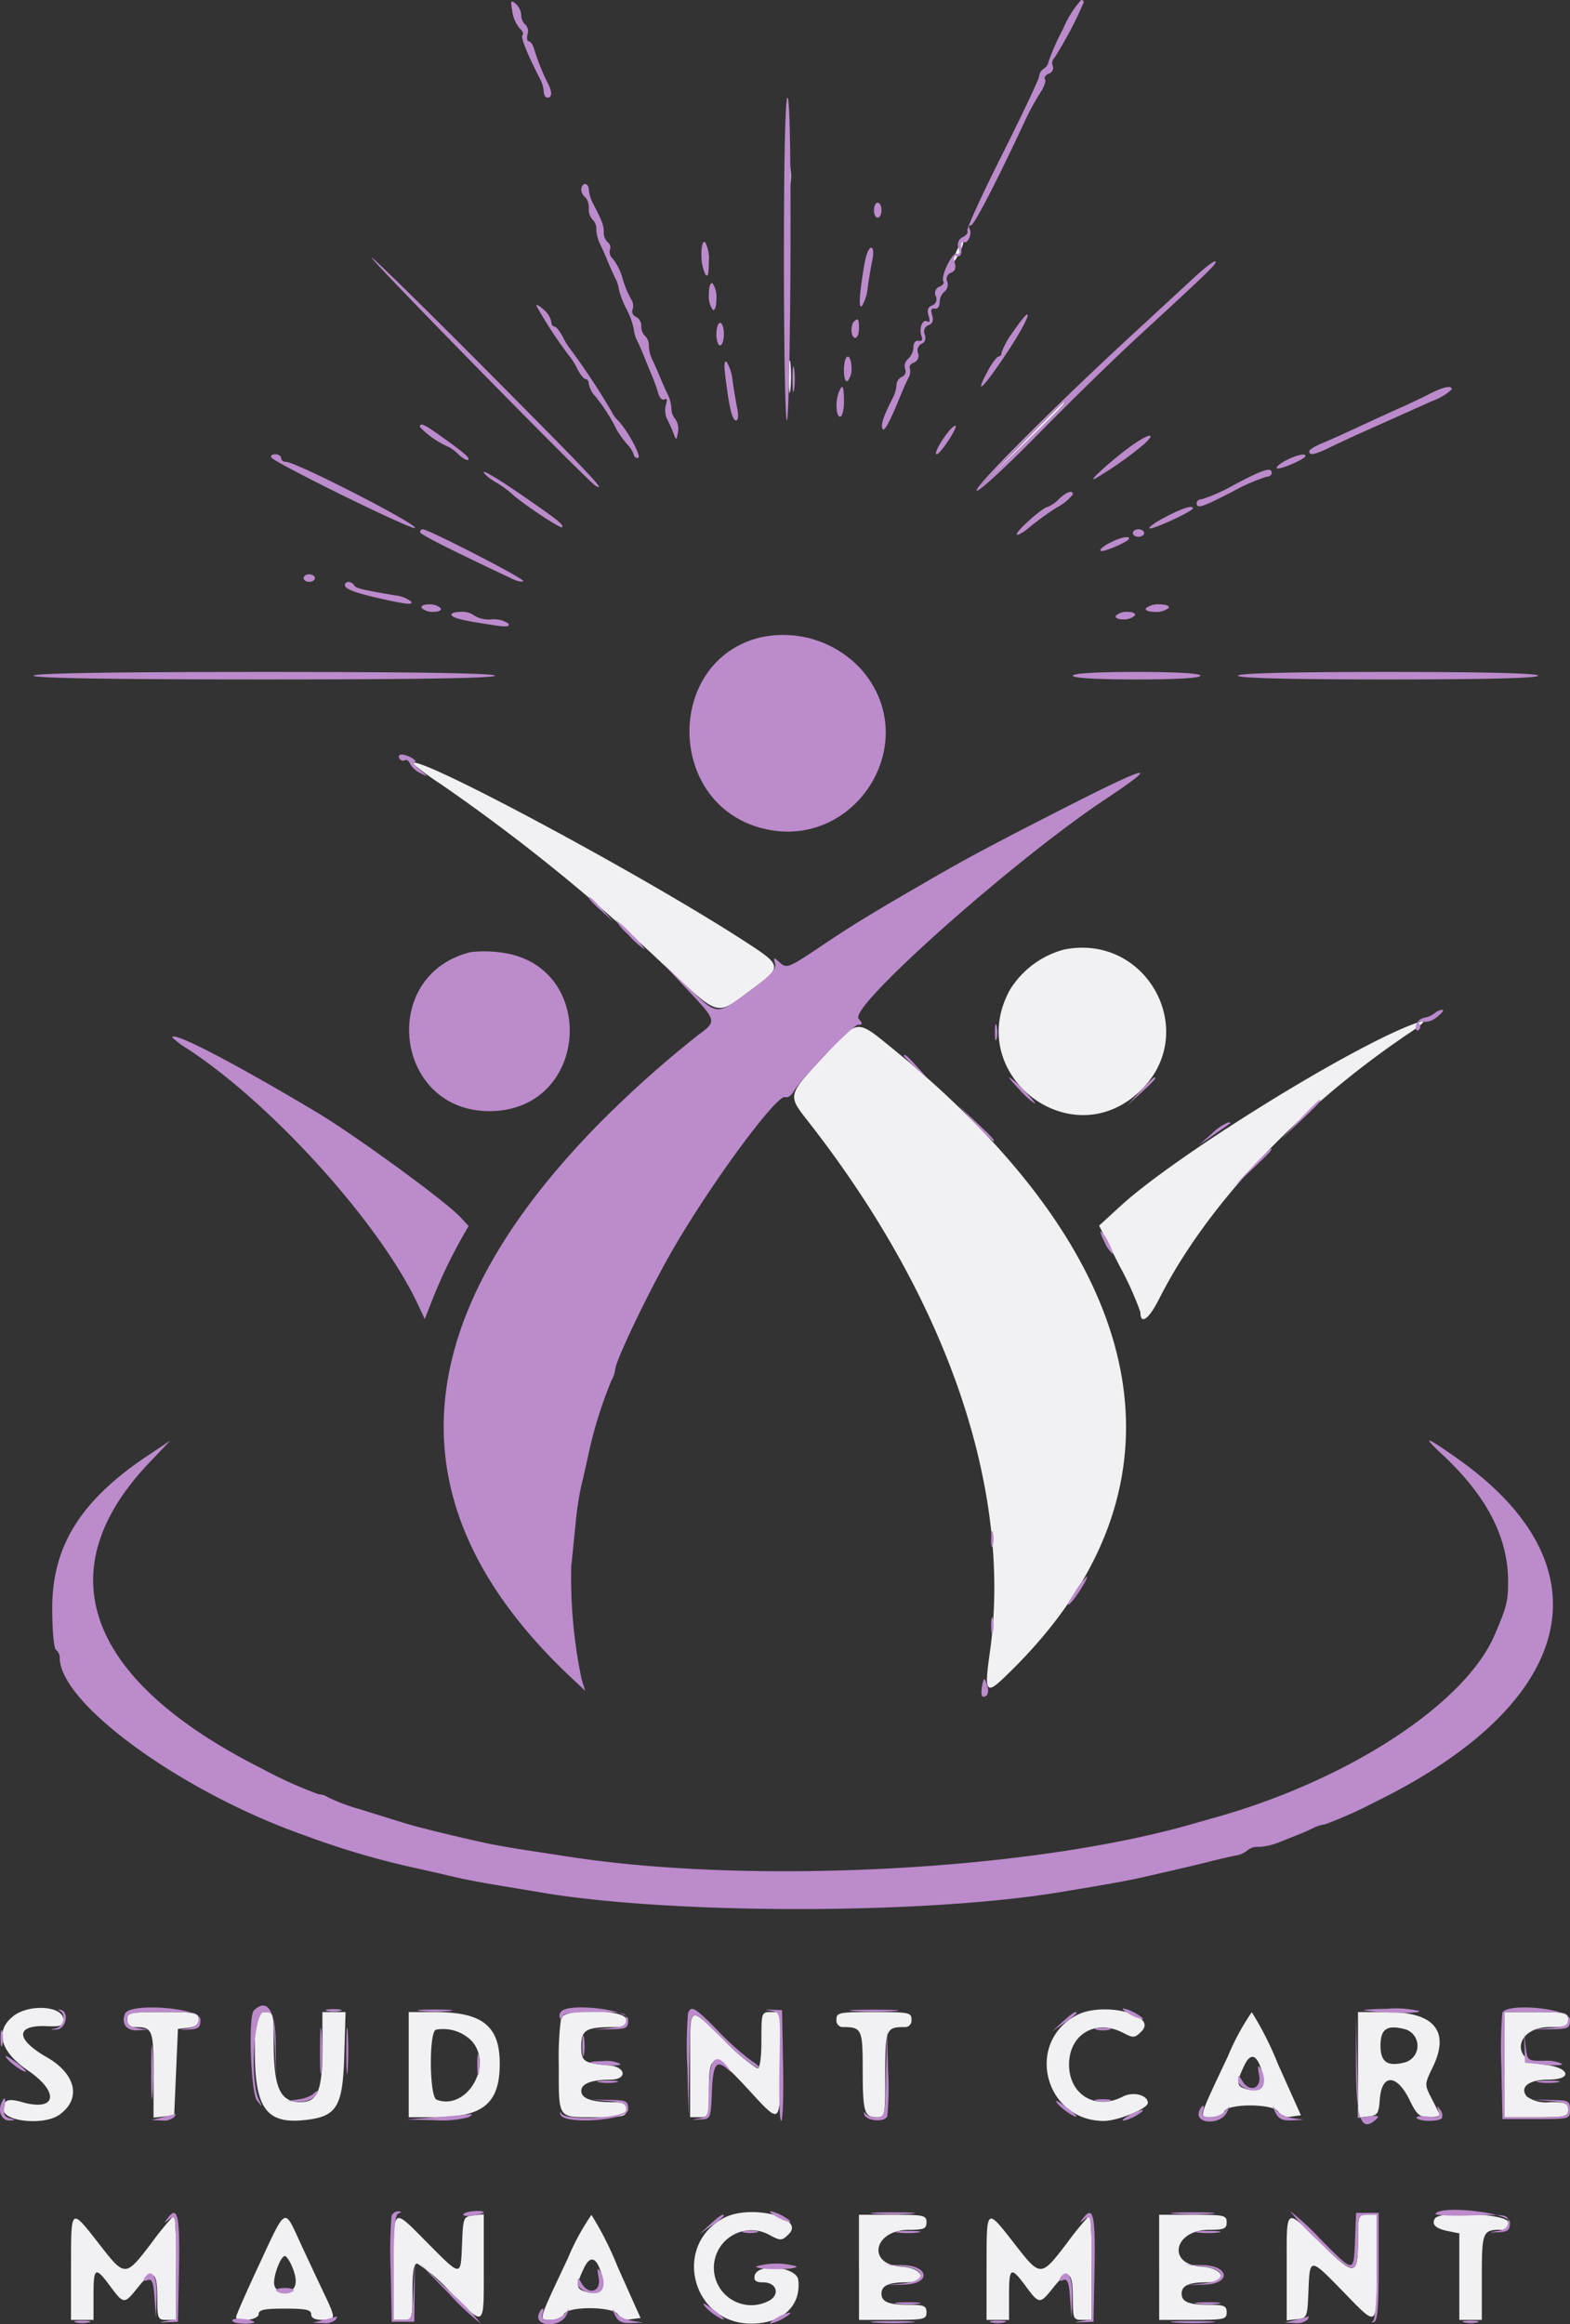 <svg xmlns="http://www.w3.org/2000/svg" width="167.369" height="247.663" viewBox="0 0 167.369 247.663">
  <rect x="0" y="0" width="167.369" height="247.663" fill="#333333" stroke="none"/>
  <g id="svgg" transform="translate(-114.831 -61.2)">
    <path id="path0" d="M198.909,80c0,.99.078,1.395.173.9a5.661,5.661,0,0,0,0-1.8c-.1-.495-.173-.09-.173.9m17.956,7.817c-.67,1.471-.542,1.785.182.448.339-.625.541-1.211.449-1.3s-.375.293-.631.854M198.931,101.4c0,1.54.074,2.121.161,1.291a14.94,14.94,0,0,0,0-2.8c-.089-.71-.16-.031-.158,1.509m24.662,7.3L219,113.4l4.7-4.593c4.366-4.267,4.882-4.807,4.593-4.807-.058,0-2.173,2.115-4.7,4.7M158.8,142.542a33.333,33.333,0,0,0,3.1,2.264,198.929,198.929,0,0,1,23.7,19.214c6.038,5.648,5.483,5.489,9.3,2.666,3.422-2.53,3.42-2.54-1-5.388-11.187-7.208-35.1-19.987-35.1-18.756m69.476,19.836a9.715,9.715,0,0,0-5.776,4.286c-4.951,8.955,6.446,17.859,13.844,10.816,6.512-6.2.811-16.869-8.068-15.1m37.324,7.906c-6.849,2.516-25.459,14.056-31.3,19.409L232,191.8l2.2,4.33a34.3,34.3,0,0,1,2.2,4.877c0,1.418.887.8,2-1.4,5.011-9.925,14.83-20.36,26.641-28.309,1.806-1.215,1.985-1.538.564-1.016m-62.829,3.337c-4.077,4.42-4.029,4.211-1.668,7.235,14.81,18.975,21.718,39.324,19.219,56.611-.56,3.871-.354,4.29,1.329,2.7,21.044-19.827,16.826-44.036-11.72-67.273-3.829-3.117-3.6-3.141-7.16.723M116.233,276.045c-1.984,1.561-1.387,3.762,1.567,5.774,3.433,2.338,3.044,4.426-.63,3.372-1.487-.426-1.97-.233-1.97.786,0,1.3,4.3,1.727,5.936.583,2.4-1.685,1.829-4.349-1.332-6.158-3.344-1.913-3.343-3.443,0-3.3,1.513.066,1.793-.039,1.793-.671,0-1.486-3.637-1.749-5.367-.389m113.361-.1c-5.536,2.941-3.382,11.259,2.916,11.259,1.473,0,4.69-1.311,4.69-1.912,0-.854-1.575-1.253-2.676-.679-2.878,1.5-5.724-.194-5.724-3.409,0-3.242,2.847-4.909,5.774-3.383,1.089.568,1.231.556,1.954-.167,1.764-1.764-4.108-3.211-6.934-1.709M128.4,276.4a.7.7,0,0,0,.767.8c1.945,0,2.033.219,2.033,5.069v4.584l1.1-.126,1.1-.127.2-4.6.2-4.6,1.1-.127c.777-.089,1.1-.353,1.1-.9,0-.71-.31-.773-3.8-.773-3.533,0-3.8.056-3.8.8m13.6,3.381c0,6.092,1.248,7.788,5.387,7.322,3.368-.38,3.986-1.411,4.147-6.911l.135-4.592H149.2v3.911c0,4.446-.51,5.693-2.323,5.683-2.218-.013-2.877-1.5-2.877-6.491,0-3.043-.019-3.1-1-3.1h-1v4.181m16.4,1.419v5.6h2.813c5.073,0,6.854-1.438,6.893-5.566s-1.786-5.634-6.893-5.634H158.4v5.6m16.243-4.967a32.08,32.08,0,0,0-.243,4.967c0,5.864-.181,5.6,3.843,5.6,3.09,0,3.357-.064,3.357-.8,0-.657-.268-.8-1.5-.8-2.223-.009-3.3-.4-3.3-1.2,0-.777,1.072-1.186,3.129-1.2,1.78-.007,1.662-1.35-.132-1.515-2.78-.255-3-.4-3-2.051,0-1.717.5-2.023,3.3-2.034,1.232,0,1.5-.148,1.5-.8,0-1.085-6.545-1.242-6.957-.167M188.4,281.2v5.6h1c.978,0,1-.067,1-3,0-3.939.536-3.939,4.16,0,3.552,3.86,3.44,3.945,3.44-2.6v-5.6h-1c-.978,0-1,.067-1,3,0,1.939-.158,3-.446,3a19.819,19.819,0,0,1-3.529-3c-3.887-3.783-3.625-3.972-3.625,2.6m15.6-4.8a.7.7,0,0,0,.767.8c1.907,0,2.033.273,2.033,4.41,0,4.6.163,5.19,1.443,5.19.953,0,.957-.017.957-4.557,0-4.822.089-5.043,2.033-5.043a.7.7,0,0,0,.767-.8c0-.747-.267-.8-4-.8s-4,.053-4,.8m41.736,3.9c-3.222,6.832-3.131,6.5-1.769,6.5.651,0,1.247-.26,1.378-.6.338-.881,5.274-.853,5.769.033a1.328,1.328,0,0,0,1.377.5l1.023-.133-2.457-5.487a34.6,34.6,0,0,0-2.78-5.5,25.231,25.231,0,0,0-2.541,4.687m13.864.927v5.626l1.1-.126c.98-.113,1.113-.309,1.221-1.792.205-2.808,1.818-2.767,3.2.08.747,1.538,1.038,1.785,2.1,1.785.676,0,1.164-.135,1.084-.3s-.478-.951-.885-1.746c-.732-1.429-.73-1.468.154-3.294,1.847-3.815.163-5.86-4.825-5.86H259.6v5.627m15.6-.027v5.6h3.4c3.133,0,3.4-.063,3.4-.8,0-.691-.267-.8-1.951-.8a3.492,3.492,0,0,1-2.449-.6c-.82-.988.208-1.8,2.278-1.8,2.7,0,2.3-1.321-.481-1.6-3.63-.364-3.037-4,.652-4,1.684,0,1.951-.109,1.951-.8,0-.737-.267-.8-3.4-.8h-3.4v5.6m-110.1-2.537c2.38,2.6-.535,7.5-3.73,6.27-.765-.293-.83-7.17-.07-7.452a4.278,4.278,0,0,1,3.8,1.182m99.587-1.214a1.839,1.839,0,0,1-.135,3.527c-1.814.456-2.552-.056-2.552-1.77,0-1.84.691-2.292,2.687-1.757m-15.219,4.88c.306,1.22-.359,1.835-1.639,1.514-1.209-.3-1.257-.642-.36-2.532.731-1.539,1.449-1.174,2,1.018m-57.474,15.212c-5.536,2.941-3.382,11.259,2.916,11.259,3.309,0,5.338-1.88,5.021-4.652-.163-1.428-4.388-1.834-4.655-.448-.1.522.13.7.907.7,1.329,0,1.814,1.12.806,1.858a3.992,3.992,0,1,1-.015-6.841c1.089.568,1.231.556,1.954-.167,1.764-1.764-4.108-3.211-6.934-1.709M122.4,302.767V308.4h2.4v-2.6c0-3.028.191-3.134,1.777-.991,1.432,1.937,1.509,1.942,2.906.191,1.641-2.057,2.117-1.832,2.117,1,0,2.293.044,2.4,1,2.4h1v-5.6a50.018,50.018,0,0,0-.158-5.6,31.851,31.851,0,0,0-2.455,3c-2.815,3.675-2.815,3.675-5.6.1-3.045-3.9-2.983-3.954-2.983,2.467m20.056-.267c-1.359,2.915-2.468,5.435-2.463,5.6.015.612,2.407.313,2.407-.3,0-.476.578-.6,2.8-.6s2.8.124,2.8.6q0,.6,1.2.6c1.471,0,1.473-.085.071-3.029-.621-1.3-1.733-3.676-2.471-5.271-1.7-3.677-1.445-3.819-4.344,2.4m14.344.3v5.6h1c.978,0,1-.067,1-3,0-2.165.142-3,.51-3a17.1,17.1,0,0,1,3.49,3c3.795,3.82,3.6,3.963,3.6-2.627v-5.626l-1.1.126c-1.075.124-1.1.194-1.218,3.027-.144,3.559-.045,3.562-3.682-.1-3.794-3.82-3.6-3.96-3.6,2.6m18.536-.9c-3.222,6.832-3.131,6.5-1.769,6.5.651,0,1.247-.26,1.378-.6.338-.881,5.274-.853,5.769.033a1.328,1.328,0,0,0,1.377.5l1.023-.133-2.457-5.487a34.6,34.6,0,0,0-2.78-5.5,25.231,25.231,0,0,0-2.541,4.687m31.064.9v5.6H210c3.333,0,3.6-.059,3.6-.8,0-.679-.267-.8-1.767-.8-2.257,0-3.033-.307-3.033-1.2,0-.849.771-1.2,2.633-1.2,2.383,0,1.9-1.522-.533-1.678-3.694-.237-2.944-3.9.8-3.916,1.631-.005,1.9-.119,1.9-.806,0-.741-.267-.8-3.6-.8h-3.6v5.6m13.6-.033V308.4h2.4v-2.6c0-3.028.191-3.134,1.777-.991,1.432,1.937,1.509,1.942,2.906.191,1.641-2.057,2.117-1.832,2.117,1,0,2.293.044,2.4,1,2.4h1v-5.6a50.025,50.025,0,0,0-.158-5.6,31.846,31.846,0,0,0-2.455,3c-2.815,3.675-2.815,3.675-5.6.1-3.045-3.9-2.983-3.954-2.983,2.467m18.4.033v5.6H242c3.333,0,3.6-.059,3.6-.8,0-.679-.267-.8-1.767-.8-2.257,0-3.033-.307-3.033-1.2,0-.849.771-1.2,2.633-1.2,2.383,0,1.9-1.522-.533-1.678-3.694-.237-2.944-3.9.8-3.916,1.631-.005,1.9-.119,1.9-.806,0-.741-.267-.8-3.6-.8h-3.6v5.6m13.6.027v5.626l1.1-.126c1.075-.124,1.1-.194,1.218-3.027.144-3.573.133-3.574,3.708.1,3.734,3.837,3.574,3.954,3.574-2.6v-5.6h-1c-.971,0-1,.082-1,2.776,0,3.793-.383,3.82-3.95.273-3.883-3.859-3.65-4.024-3.65,2.578m15.8-5.227c-.388.627.079,1.076,1.392,1.338l1.208.242v9.22h2.4v-4.557c0-4.822.089-5.043,2.033-5.043a.7.7,0,0,0,.767-.8c0-.889-7.267-1.262-7.8-.4m-121.813,5.168c.692,1.67.4,2.632-.787,2.632-.64,0-1.039-.258-1.13-.732-.159-.826.667-3.068,1.13-3.068.167,0,.521.526.787,1.168m33.081,1.161c.306,1.22-.359,1.835-1.639,1.514-1.209-.3-1.257-.642-.36-2.532.731-1.539,1.449-1.174,2,1.018" fill="#f1f0f3" fill-rule="evenodd"/>
    <path id="path2" d="M169.45,62.451a3.626,3.626,0,0,0,.793,1.789c.3.241.428.555.287.7-.22.22.482,1.966,1.914,4.758A3.462,3.462,0,0,1,172.8,71c0,.333.18.6.4.6.494,0,.513-.59.047-1.5a22.793,22.793,0,0,1-1.449-3.6c-.138-.5-.4-.9-.588-.9s-.246-.34-.138-.755a.982.982,0,0,0-.237-1.023,1.283,1.283,0,0,1-.435-1,1.828,1.828,0,0,0-.6-1.225c-.519-.431-.566-.316-.35.851m58.7,1.849a24.344,24.344,0,0,0-1.548,3.5,1.058,1.058,0,0,1-.5.72,1.124,1.124,0,0,0-.5.818c0,.274-1.778,4.037-3.95,8.363s-3.839,7.976-3.7,8.112-.074.427-.467.647a.913.913,0,0,0-.454,1.22c.17.536.111.728-.17.554-.461-.285-1.79,2.424-1.455,2.967.108.173-.086.423-.43.555a.716.716,0,0,0-.386,1,.717.717,0,0,1-.4,1c-.443.17-.556.506-.369,1.1.168.528.118.758-.13.6-.51-.315-.935.752-.623,1.564.15.393.036.574-.313.5-.321-.068-.549.216-.549.684a1.769,1.769,0,0,1-.565,1.242,1,1,0,0,0-.325,1.067.63.63,0,0,1-.335.845.97.97,0,0,0-.575.839,3.512,3.512,0,0,1-.353,1.312c-1.033,2.031-1.323,2.868-1.16,3.356s.772-.633,2-3.661c.224-.55.571-1.322.773-1.716a1.355,1.355,0,0,0,.156-1.058c-.116-.188.078-.453.432-.589a.786.786,0,0,0,.442-1.016.786.786,0,0,1,.382-.993c.361-.139.492-.511.344-.979a.717.717,0,0,1,.4-1c.431-.165.555-.509.381-1.057s-.091-.778.273-.7c.3.062.53-.237.53-.69a1.468,1.468,0,0,1,.518-1.13.958.958,0,0,0,.288-1.052.713.713,0,0,1,.41-.969c.431-.165.555-.509.381-1.057s-.091-.778.273-.7c.339.07.494-.222.431-.813-.055-.508.061-.824.258-.7.429.266.938-.894.619-1.41-.124-.2-.053-.364.159-.364.329,0,2.787-4.757,5.789-11.2a25.82,25.82,0,0,1,1.582-2.9c.408-.6.642-1.26.52-1.458s.064-.472.416-.606a.653.653,0,0,0,.415-.83.7.7,0,0,1,.145-.812,41.1,41.1,0,0,0,3.129-5.9c.074-.165-.04-.3-.252-.3a10.79,10.79,0,0,0-1.933,3.1M198.4,88.8c0,9.46.141,17.2.314,17.2s.346-7.74.385-17.2c.045-10.8-.072-17.2-.314-17.2s-.385,6.447-.385,17.2m-21.6-7.424a1.059,1.059,0,0,0,.4.824,1.625,1.625,0,0,1,.4,1.2,1.625,1.625,0,0,0,.4,1.2,1.342,1.342,0,0,1,.4,1.029,3.879,3.879,0,0,0,.353,1.476c.195.382.576,1.235.847,1.895s.652,1.513.847,1.895a3.241,3.241,0,0,1,.353,1.119,9.2,9.2,0,0,0,.8,2.08,8.553,8.553,0,0,1,.8,2.187,3.363,3.363,0,0,0,.353,1.224c.195.382.531,1.145.747,1.695s.586,1.45.821,2a18.757,18.757,0,0,1,.683,1.906c.139.5.44.79.668.65.262-.162.318.047.152.569a2.293,2.293,0,0,0,.128,1.55,15.181,15.181,0,0,1,.689,1.525c.282.753.309.744.463-.146a1.8,1.8,0,0,0-.27-1.38,1.874,1.874,0,0,1-.434-1.159,3.745,3.745,0,0,0-.353-1.42c-.195-.382-.576-1.235-.847-1.895s-.652-1.513-.847-1.9A3.879,3.879,0,0,1,184,98.029,1.342,1.342,0,0,0,183.6,97a1.352,1.352,0,0,1-.4-1.036,1.125,1.125,0,0,0-.575-1.01.615.615,0,0,1-.355-.792,1.24,1.24,0,0,0-.153-1.067,10.656,10.656,0,0,1-.911-2.2,6.1,6.1,0,0,0-1.048-2.129.926.926,0,0,1-.307-.954.676.676,0,0,0-.224-.794,1.353,1.353,0,0,1-.427-1.046c0-.755-.144-1.145-1.138-3.066a4.179,4.179,0,0,1-.462-1.5c0-.333-.18-.6-.4-.6s-.4.259-.4.576M208,83.6c0,.44.18.8.4.8s.4-.36.4-.8-.18-.8-.4-.8-.4.36-.4.8m-18.394,4.676A5.126,5.126,0,0,0,190,90.4c.281.435.389.083.394-1.276A3.8,3.8,0,0,0,190,87c-.24-.148-.4.361-.394,1.276m17.419.824c-.589,3.369-.7,5.1-.3,4.7a4.878,4.878,0,0,0,.616-2c.12-.88.339-2.185.487-2.9.161-.782.108-1.3-.134-1.3-.221,0-.52.675-.664,1.5m-52.572-.432c.161.512,23.037,23.809,23.847,24.285,1.3.764-.337-.969-11.747-12.44-6.736-6.772-12.181-12.1-12.1-11.845M242.2,90.709c-1.1,1.017-4.155,3.838-6.793,6.27-8.322,7.671-16.794,16.165-16.456,16.5.178.177,3.065-2.468,6.414-5.878s8.143-8.09,10.653-10.4c7.838-7.214,8.582-7.936,8.377-8.141-.109-.109-1.1.633-2.195,1.65m-51.8,1.844a2.548,2.548,0,0,0,.4,1.647c.238.147.4-.321.4-1.153a2.548,2.548,0,0,0-.4-1.647c-.238-.147-.4.321-.4,1.153M172,93.76a45.113,45.113,0,0,0,3.571,5.44,7.255,7.255,0,0,1,.8,1.3c.312.605.717,1.1.9,1.1s.332.236.332.525a2.742,2.742,0,0,0,.7,1.32,18.372,18.372,0,0,1,2.262,3.535,11.359,11.359,0,0,0,1.138,1.575,2.942,2.942,0,0,1,.7,1.12.387.387,0,0,0,.426.325c.479,0-1-2.807-2.105-3.992A3.182,3.182,0,0,1,180,105a74.944,74.944,0,0,0-4.368-6.6,7.092,7.092,0,0,1-.8-1.3c-.312-.6-.717-1.1-.9-1.1s-.332-.242-.332-.538a2.349,2.349,0,0,0-.8-1.262c-.44-.4-.8-.6-.8-.44m50.819,2.812a8.544,8.544,0,0,0-1.219,2.2.389.389,0,0,1-.326.428c-.179,0-.71.72-1.18,1.6-1.515,2.838-.363,1.686,2.208-2.209,2.455-3.72,2.91-5.5.517-2.019m-16.952-1.1c-.415.415-.314,1.733.133,1.733.22,0,.4-.45.4-1,0-1.047-.092-1.174-.533-.733M191.2,96.8c0,.66.18,1.2.4,1.2s.4-.54.4-1.2-.18-1.2-.4-1.2-.4.54-.4,1.2m13.6,3.824c0,.847.162,1.323.4,1.176a2.055,2.055,0,0,0,.4-1.424c0-.647-.18-1.176-.4-1.176s-.4.641-.4,1.424m-12.657.576c.42,3.431.746,4.8,1.146,4.8.242,0,.295-.518.134-1.3-.148-.715-.367-2.02-.487-2.9a4.878,4.878,0,0,0-.616-2c-.264-.265-.323.206-.177,1.4m7.177.4c0,1.21.075,1.705.167,1.1a8.9,8.9,0,0,0,0-2.2c-.092-.605-.167-.11-.167,1.1m4.923,1.433c-.381.992-.285,2.567.157,2.567.22,0,.4-.72.4-1.6,0-1.705-.164-1.991-.557-.967m62.957.154c-.77.394-2.21,1.075-3.2,1.515s-2.97,1.345-4.4,2.013-3.185,1.454-3.9,1.747-1.3.669-1.3.836c0,.479.61.358,2.262-.451.846-.414,2.393-1.134,3.438-1.6,3.09-1.377,5.17-2.308,7.393-3.307a6.235,6.235,0,0,0,2.1-1.24c.011-.471-.871-.292-2.393.487m-38.8.92c0,.058-2.115,2.173-4.7,4.7L219,113.4l4.593-4.7c4.267-4.366,4.807-4.882,4.807-4.593M159.6,106.7a9.331,9.331,0,0,0,3.006,2.1,3.768,3.768,0,0,1,1.077.8c.469.437.944.706,1.054.6.214-.214-.374-.722-3.014-2.6-1.732-1.233-2.131-1.4-2.123-.89m56.374.442c-.929,1.152-1.611,2.458-1.282,2.453.362-.006,2.226-2.806,2.01-3.021-.082-.083-.41.173-.728.568m18.969,1.918c-2.16,1.649-4.259,3.606-3.348,3.123a39.541,39.541,0,0,0,5.2-3.666c1.578-1.453.26-1.065-1.848.543m-91.186.879c.36.583,15.041,7.791,15.313,7.519.365-.365-12.706-7.064-13.775-7.06a.458.458,0,0,1-.5-.4c0-.22-.281-.4-.624-.4s-.529.153-.414.339m108.108.34c-.622.326-1.033.691-.915.81.224.224,3.045-.988,3.045-1.308s-.989-.1-2.13.5M166.4,111.5c0,.179.533.64,1.185,1.025a11.739,11.739,0,0,1,1.7,1.2c1.04,1,5.282,3.842,5.466,3.657.242-.242-.526-.844-4.851-3.806-1.925-1.318-3.5-2.251-3.5-2.073m80.04,1.335a18.391,18.391,0,0,1-3.5,1.562c-.3,0-.54.18-.54.4,0,.65.526.484,3.8-1.2a20.055,20.055,0,0,1,3.655-1.6c.3,0,.545-.18.545-.4,0-.667-.863-.4-3.96,1.238M227.692,114.4a3.477,3.477,0,0,1-1.175.815c-.51.024-3.519,2.717-3.29,2.945.114.114.728-.239,1.364-.786a29.937,29.937,0,0,1,2.882-2.084,5.68,5.68,0,0,0,1.726-1.39c0-.53-.625-.322-1.507.5m11.384,1.887c-1.059.549-1.83,1.093-1.714,1.209.215.214,4.638-1.813,4.638-2.125,0-.376-1.1-.032-2.924.916M159.613,117.9c.01.248,2.8,1.663,9.886,5.01.5.233,1,.327,1.117.207.209-.208-10.1-5.517-10.718-5.517a.285.285,0,0,0-.285.3m75.987.1c0,.22.27.4.6.4s.6-.18.6-.4-.27-.4-.6-.4-.6.18-.6.4m-2.53,1.079c-.622.326-1.033.691-.915.81.224.224,3.045-.988,3.045-1.308s-.989-.1-2.13.5M147.2,122.8c0,.22.27.4.6.4s.6-.18.6-.4-.27-.4-.6-.4-.6.18-.6.4m4.4.753c0,.381.982.777,3.2,1.291,3.295.763,4.111.859,3.861.454a3.5,3.5,0,0,0-1.757-.665c-3.628-.618-4.123-.741-4.331-1.077-.284-.46-.973-.462-.973,0M159.8,126a1.709,1.709,0,0,0,1.247.4c.565,0,.893-.174.753-.4a1.709,1.709,0,0,0-1.247-.4c-.565,0-.893.174-.753.4m77.2,0c-.144.233.255.4.953.4a2.1,2.1,0,0,0,1.447-.4c.144-.233-.255-.4-.953-.4A2.1,2.1,0,0,0,237,126m-74.027.756c.209.338,1.26.581,4.78,1.106,1.09.163,1.47.1,1.276-.215a2.819,2.819,0,0,0-1.829-.447,2.923,2.923,0,0,1-1.8-.4,2.1,2.1,0,0,0-1.447-.4c-.66,0-1.1.16-.98.356m70.827.044c-.14.226.188.4.753.4a1.709,1.709,0,0,0,1.247-.4c.14-.226-.188-.4-.753-.4a1.709,1.709,0,0,0-1.247.4m-38.057,2.357c-9.878,2.548-9.884,17.336-.009,20.207,10.036,2.917,17.771-9.007,10.917-16.83a11.28,11.28,0,0,0-10.908-3.377M118.4,133.2c0,.262,8.467.4,24.6.4s24.6-.138,24.6-.4-8.467-.4-24.6-.4-24.6.138-24.6.4m110.8,0c0,.251,2.533.4,6.8.4s6.8-.149,6.8-.4-2.533-.4-6.8-.4-6.8.149-6.8.4m17.6,0c0,.26,5.6.4,16,.4s16-.14,16-.4-5.6-.4-16-.4-16,.14-16,.4m-89.4,8.807a.442.442,0,0,0,.582.2c.181-.113.429.053.549.367a2.586,2.586,0,0,0,1.142,1.025c.87.427.865.4-.077-.365-.55-.45-.82-.825-.6-.833.577-.022-.7-.79-1.324-.8-.288,0-.41.177-.272.4m70.4,5.546c-7.053,3.6-9.82,5.072-13.4,7.137-6.4,3.689-8.717,5.1-11.949,7.276-3.518,2.365-3.756,2.463-4.456,1.83s-.728-.625-.54.092c.152.581-.449,1.241-2.528,2.778-3.779,2.795-3.548,2.8-6.715-.212l-2.788-2.654,2.688,2.861c3.139,3.342,3.145,3.363,1.188,4.8a117.012,117.012,0,0,0-10.846,9.718q-31.23,32.021-2.714,58.809l1.48,1.388-.375-1.188a52.508,52.508,0,0,1-1.116-12.072c.133-1.274.348-3.4.477-4.716a34.116,34.116,0,0,1,.577-3.8c.189-.77.557-2.39.817-3.6a45.58,45.58,0,0,1,2.419-7.7,3.055,3.055,0,0,0,.381-1.1c0-.886,3.458-8.126,6.027-12.618,4-6.989,11.193-16.783,12.1-16.467.261.092.655-.153.875-.545.791-1.4,6.354-7.171,6.92-7.171.489,0,.495-.1.037-.652-1.04-1.253,16.5-16.847,26.243-23.328,6.195-4.122,4.9-3.816-4.8,1.133m-50.2,9.372a9.967,9.967,0,0,0,1.3,1.3l1.3,1.175-1.175-1.3c-1.1-1.212-1.425-1.484-1.425-1.175m4.2,3.875a11.133,11.133,0,0,0,1.762,1.6,6.95,6.95,0,0,0-1.362-1.6,11.133,11.133,0,0,0-1.762-1.6,6.95,6.95,0,0,0,1.362,1.6M165,162.657c-9.846,2.429-8.133,16.943,2,16.943,10.837,0,11.678-15.921.9-16.942a12.437,12.437,0,0,0-2.9,0m102.78,6.5a2.649,2.649,0,0,1-1.142.5,1.111,1.111,0,0,0-.865.841c-.057.386.064.6.269.472a.484.484,0,0,0,.1-.67c-.168-.272-.047-.353.318-.213a2.086,2.086,0,0,0,1.566-.524c.536-.412.786-.753.555-.758a1.341,1.341,0,0,0-.8.352M220.893,171.2c0,.77.082,1.085.183.7a3.3,3.3,0,0,0,0-1.4c-.1-.385-.183-.07-.183.7m-87.693.547a9.88,9.88,0,0,0,1.7,1.264c9.053,5.952,20.467,18.623,24.472,27.167l.739,1.578.759-1.931a53.652,53.652,0,0,1,3.13-6.606l.787-1.382-.894-.959c-1.575-1.691-11.258-8.749-15.341-11.182-9.057-5.4-15.352-8.656-15.352-7.949m78,1.978a9.967,9.967,0,0,0,1.3,1.3l1.3,1.175-1.175-1.3c-1.1-1.212-1.425-1.484-1.425-1.175m12.4,3.675a8.713,8.713,0,0,0,1.557,1.4c.11,0-.411-.63-1.157-1.4a8.713,8.713,0,0,0-1.557-1.4c-.11,0,.411.63,1.157,1.4m12.778.1L235,179l1.5-1.378c1.4-1.284,1.684-1.622,1.378-1.622a13.778,13.778,0,0,0-1.5,1.5m17.007,3-1.985,2.1,2.1-1.985c1.951-1.844,2.283-2.215,1.985-2.215a28,28,0,0,0-2.1,2.1m-34.6.4a22.626,22.626,0,0,0,1.9,1.9c.3,0-.017-.359-1.783-2.017L217,179l1.783,1.9m25.2,1.129-1.385,1.229,1.6-1.113,1.767-1.229c.091-.064,0-.116-.215-.116a5.943,5.943,0,0,0-1.767,1.229m4.2,3.671-1.985,2.1,2.1-1.985c1.951-1.844,2.283-2.215,1.985-2.215a28,28,0,0,0-2.1,2.1M232.6,193.6a3.445,3.445,0,0,0,.821,1.2c.11,0-.08-.54-.421-1.2a3.445,3.445,0,0,0-.821-1.2c-.11,0,.08.54.421,1.2m36.067,22.668c4.665,4.361,6.933,8.758,6.933,13.442,0,2.132-.149,2.72-1.456,5.75-3.152,7.3-15.519,15.388-29.644,19.373-.715.2-1.975.559-2.8.794-17.369,4.939-47,6.445-66.5,3.378-.77-.121-2.66-.411-4.2-.643s-3.52-.582-4.4-.775c-3.7-.813-7.3-1.7-8.8-2.169l-4.6-1.43a20.605,20.605,0,0,1-3.38-1.26,1.78,1.78,0,0,0-1-.328,45.791,45.791,0,0,1-6.036-2.723c-18.769-9.44-23.055-21.068-12.027-32.63L133,214.693l-2.41,1.607c-7.14,4.762-10.19,9.626-10.19,16.251,0,2.37.174,4.31.4,4.449a1.085,1.085,0,0,1,.4.846c0,4.876,12.948,14.282,26,18.889a87.5,87.5,0,0,0,12.6,3.665c.88.2,2.41.55,3.4.786s2.97.621,4.4.854,3.59.592,4.8.8c13.956,2.371,40.705,2.381,55.2.021,4.777-.777,7.387-1.245,9-1.614,4.525-1.033,5.733-1.317,7.2-1.688.88-.223,2.1-.505,2.705-.627a2.59,2.59,0,0,0,1.324-.575,1.647,1.647,0,0,1,1.176-.354,6.754,6.754,0,0,0,2.076-.45c.616-.247,1.569-.628,2.119-.846s1.313-.556,1.7-.751a3.292,3.292,0,0,1,1.171-.353,46.249,46.249,0,0,0,5.3-2.361c21.621-10.571,25.13-25.128,8.829-36.623-3.47-2.447-3.876-2.539-1.533-.348M220.493,225.2c0,.77.082,1.085.183.7a3.3,3.3,0,0,0,0-1.4c-.1-.385-.183-.07-.183.7m8.892,5.7c-.617.935-.865,1.489-.553,1.231.6-.5,2.132-2.931,1.844-2.931a8.862,8.862,0,0,0-1.291,1.7m-8.892,3.5c0,.77.082,1.085.183.7a3.3,3.3,0,0,0,0-1.4c-.1-.385-.183-.07-.183.7m-.974,6.511c-.114.6-.064,1.089.113,1.089.532,0,.685-.554.382-1.389-.255-.7-.31-.667-.5.3M121.19,275.463c.722.359.443,1.674-.4,1.862-.671.151-.654.172.1.128,1-.059,1.35-1.9.4-2.09-.28-.056-.325-.012-.1.1m6.96.322c-.41,1.07.161,1.818,1.337,1.755l1.113-.06-1.1-.167c-.763-.115-1.1-.4-1.1-.94,0-.71.31-.773,3.8-.773s3.8.063,3.8.773c0,.533-.343.831-1.1.958-1.045.176-1.04.182.1.127,1-.048,1.2-.226,1.2-1.058,0-1.258-7.581-1.836-8.05-.615m13.735-.337c-.6.6-.317,8.76.337,9.576.6.75.608.746.2-.1-.971-2.009-.53-9.326.562-9.326.958,0,.989.092,1.125,3.4l.141,3.4-.025-3.5c-.025-3.488-.946-4.847-2.34-3.453m7.815.028a3.3,3.3,0,0,0,1.4,0c.385-.1.07-.183-.7-.183s-1.085.082-.7.183m10,.015a17.273,17.273,0,0,0,3,0c.825-.086.15-.157-1.5-.157s-2.325.071-1.5.157m14.893.121a.6.6,0,0,0-.033.681c.132.132.24.03.24-.226,0-.319,1.076-.467,3.4-.467,3.1,0,3.4.068,3.4.778,0,.625-.336.809-1.7.933l-1.7.154,1.8-.032c1.645-.03,1.8-.119,1.8-1.033,0-1.111-6.564-1.829-7.207-.788m13.582.109a45.094,45.094,0,0,0-.074,5.7l.125,5.179.087-5.5c.1-6.461-.17-6.278,3.712-2.5a17.182,17.182,0,0,0,3.629,3c.3,0,.006-.341-.654-.756a28.735,28.735,0,0,1-3.587-3.2c-2.485-2.544-2.9-2.793-3.238-1.924m8.945-.231c.917.166.92.189.8,5.939-.066,3.175.02,5.772.191,5.772s.261-2.656.2-5.9l-.111-5.9-1-.039c-.911-.035-.918-.023-.08.129m8.78.005a36.33,36.33,0,0,0,4.2,0c1.155-.081.21-.147-2.1-.147s-3.255.066-2.1.147m29.3.3a4.427,4.427,0,0,0,1.4.572c.22,0-.05-.258-.6-.572a4.427,4.427,0,0,0-1.4-.572c-.22,0,.05.258.6.572m25.2-.352c2.316.3,5.912.329,5.739.052a11.141,11.141,0,0,0-3.463-.24c-1.8.033-2.826.118-2.276.188m14.581.257a47.718,47.718,0,0,0-.093,5.915L275,287h3.6c3.573,0,3.6-.007,3.6-1,0-.929-.142-1-2-1.031l-2-.031,1.9.152c1.564.125,1.9.289,1.9.931,0,.711-.3.779-3.4.779h-3.4V275.6h3.4c3.1,0,3.4.068,3.4.779,0,.648-.338.8-2,.935l-2,.156,2.1-.035c1.966-.033,2.1-.1,2.1-1.035,0-1.187-6.779-1.841-7.219-.7m-46.859.924L227,277.658l1.3-.9a7.367,7.367,0,0,0,1.3-1.029c0-.316-.442-.045-1.478.9M148.946,279.8c0,2.2.068,3.049.149,1.887a32.523,32.523,0,0,0,0-4c-.082-1.038-.148-.087-.147,2.113m2.8,0c0,2.2.068,3.049.149,1.887a32.523,32.523,0,0,0,0-4c-.082-1.038-.148-.087-.147,2.113m107.636,1.7c.019,5.663.611,7.068,2.277,5.4.222-.222-.108-.3-.835-.19l-1.2.176-.129-5.444L259.365,276l.017,5.5m-144.489-3.1c0,.77.082,1.085.183.7a3.3,3.3,0,0,0,0-1.4c-.1-.385-.183-.07-.183.7m116.807-.924a3.3,3.3,0,0,0,1.4,0c.385-.1.07-.183-.7-.183s-1.085.082-.7.183M130.951,282c0,2.53.065,3.565.145,2.3a44.665,44.665,0,0,0,0-4.6c-.08-1.265-.145-.23-.145,2.3m45.958-2.8c0,.99.078,1.395.173.9a5.662,5.662,0,0,0,0-1.8c-.1-.495-.173-.09-.173.9m32.376,2.9c-.085,4.68-.089,4.7-1.052,4.7a1.472,1.472,0,0,1-1.17-.41c-.111-.225-.158-.18-.1.1.142.719,2.193.9,2.456.211a32.8,32.8,0,0,0,.082-4.927l-.129-4.374-.085,4.7m68.067-2.7.048,1.6,2.067.208c1.136.114,1.981.069,1.876-.1a3.926,3.926,0,0,0-1.942-.308c-1.728,0-1.755-.021-1.925-1.5l-.171-1.5.047,1.6m-111.643,1.8c0,.99.078,1.395.173.9a5.662,5.662,0,0,0,0-1.8c-.1-.495-.173-.09-.173.9m-50.142-.655c.533.656,2.033,1.648,2.033,1.344a7.118,7.118,0,0,0-1.3-1.09c-.8-.589-1.084-.686-.733-.254M177.8,281c.914.318,3.329.406,3.148.113a3.537,3.537,0,0,0-1.872-.284c-.922.017-1.5.094-1.276.171m12.6,2.77c0,2.863-.038,2.98-1,3.149-.92.161-.912.171.1.127,1.089-.048,1.107-.091,1.223-2.949.12-2.967.477-3.476,1.683-2.4.477.425.481.4.031-.2-1.3-1.714-2.032-.892-2.032,2.273m58.651-1.473c.286,1.491-1.044,1.93-1.819.6-.384-.659-.408-.659-.42-.008-.013.736,1.631,1.376,2.365.922.528-.326.537-1.422.017-2.214-.279-.427-.321-.224-.143.7m-70.351.782a5.661,5.661,0,0,0,1.8,0c.495-.1.09-.173-.9-.173s-1.4.078-.9.173m100.205.005a7.141,7.141,0,0,0,2-.005c.492-.1-.005-.171-1.105-.168s-1.5.081-.895.173M148.18,284.369a3.666,3.666,0,0,1-1.58.54l-1.2.171,1.251.06a2.431,2.431,0,0,0,1.749-.54c.545-.657.388-.822-.22-.231M114.945,285.4c-.347.9.139,1.806.942,1.754.656-.043.653-.062-.027-.237-.535-.138-.688-.457-.555-1.154.205-1.074-.006-1.287-.36-.363m64.755-.319c1.56.134,1.9.3,1.9.941,0,.875-6.514,1.221-6.937.368-.111-.225-.156-.18-.1.1.232,1.142,7.237.667,7.237-.49,0-.928-.144-1-2-1.041l-2-.041,1.9.163m47.867.264c.533.656,2.033,1.648,2.033,1.344a7.121,7.121,0,0,0-1.3-1.09c-.8-.589-1.084-.686-.733-.254m4.133-.269a3.3,3.3,0,0,0,1.4,0c.385-.1.07-.183-.7-.183s-1.085.082-.7.183m10.97,1.085c-.528,1.377,2.274,1.509,2.938.139.394-.812.381-.832-.13-.2-.719.889-2.758.973-2.423.1.127-.33.141-.6.031-.6s-.3.252-.416.561m8.122.139c.33.68.75.885,1.722.84l1.286-.06-1.181-.174a3.136,3.136,0,0,1-1.722-.84c-.473-.582-.486-.552-.1.234m17.375-.156c.21.647.061.723-1.135.584-.757-.089-1.288-.018-1.18.156.255.412,2.443.41,2.7,0a1,1,0,0,0-.214-.9c-.328-.463-.362-.43-.169.163M235.2,286.6c-.55.314-.82.572-.6.572a4.427,4.427,0,0,0,1.4-.572c.55-.314.82-.572.6-.572a4.427,4.427,0,0,0-1.4.572m-103,.2-1.2.305,1.076.048a1.759,1.759,0,0,0,1.324-.353c.136-.22.192-.379.124-.353s-.664.185-1.324.353m29.2,0-3.2.253,3,.068a11.142,11.142,0,0,0,3.6-.321c.33-.213.42-.357.2-.321s-1.84.182-3.6.321m-28.637,10.683c-.513.654-.5.668.137.168.66-.517.7-.224.7,5.073v5.623l-1.005.175c-.92.161-.912.171.1.127l1.1-.049.112-5.568c.113-5.655-.133-6.843-1.149-5.549m23.812-.163a48.626,48.626,0,0,0-.087,5.9l.112,5.38H159l.029-3.2.029-3.2-.146,3.1c-.14,2.986-.182,3.1-1.129,3.1H156.8v-5.567c0-4.079.134-5.62.5-5.768.392-.158.389-.209-.013-.233a.78.78,0,0,0-.712.488m7.67-.192c-.112.18.328.249.976.154a2.635,2.635,0,0,0,1.179-.327c0-.3-1.957-.148-2.155.173m33.355.272a4.427,4.427,0,0,0,1.4.572c.22,0-.05-.258-.6-.572a4.427,4.427,0,0,0-1.4-.572c-.22,0,.05.258.6.572m10.5-.306a29.38,29.38,0,0,0,3.8,0c1.045-.082.19-.15-1.9-.15s-2.945.068-1.9.15m22.263.389c-.513.654-.5.668.137.168.66-.517.7-.224.7,5.073v5.623l-1,.175c-.92.161-.912.171.1.127l1.1-.049.112-5.568c.113-5.655-.133-6.843-1.149-5.549m9.737-.389a29.38,29.38,0,0,0,3.8,0c1.045-.082.19-.15-1.9-.15s-2.945.068-1.9.15m15.319,2.948c3.822,3.731,4.181,3.725,4.181-.066,0-2.694.029-2.776,1-2.776h1v5.567c0,3.4-.159,5.645-.41,5.77-.226.112-.18.157.1.1.385-.078.51-1.517.51-5.87V297h-2.4l-.118,2.9c-.144,3.559-.045,3.562-3.682-.1a28.61,28.61,0,0,0-3.241-3,25.4,25.4,0,0,0,3.06,3.242m12.45-2.956c-.107.173,1.588.257,3.768.187,3.739-.119,3.963-.081,3.963.674,0,.561-.328.855-1.1.984-1.045.176-1.04.182.1.127,1-.048,1.2-.226,1.2-1.058,0-1.013-7.343-1.859-7.931-.914m-77.347,1.143-1.122,1.029,1.3-.9a7.367,7.367,0,0,0,1.3-1.029c0-.316-.442-.045-1.478.9m3.578.847a3.3,3.3,0,0,0,1.4,0c.385-.1.07-.183-.7-.183s-1.085.082-.7.183m16.4.011a8.9,8.9,0,0,0,2.2,0c.6-.092.11-.167-1.1-.167s-1.705.075-1.1.167m32,0a8.9,8.9,0,0,0,2.2,0c.6-.092.11-.167-1.1-.167s-1.705.075-1.1.167m-79.815,6.506a25.4,25.4,0,0,0,3.4,3.189,26.3,26.3,0,0,0-3.285-3.37l-3.4-3.189,3.285,3.37m32.777-2.893c-.1.165.86.3,2.138.3s2.24-.135,2.138-.3a7.768,7.768,0,0,0-4.276,0m15.438-.019c2.641.226,2.789,1.586.2,1.84l-1.7.167,1.8-.044c2.914-.071,2.727-2.025-.2-2.085l-2-.041,1.9.163m32,0c2.641.226,2.789,1.586.2,1.84l-1.7.167,1.8-.044c2.914-.071,2.727-2.025-.2-2.085l-2-.041,1.9.163M178.651,303.9c.286,1.491-1.044,1.93-1.819.6-.384-.659-.408-.659-.42-.008-.013.736,1.631,1.376,2.365.922.528-.326.537-1.422.017-2.214-.279-.427-.321-.224-.143.7m-48.448.1c-.138.224.016.3.354.166.476-.182.629.209.747,1.9l.148,2.134.074-2.3c.071-2.217-.564-3.132-1.323-1.9m97.6,0c-.138.224.016.3.354.166.476-.182.629.209.747,1.9l.148,2.134.074-2.3c.071-2.217-.564-3.132-1.323-1.9m-83.541,1.3a1.616,1.616,0,0,0,1.876,0c.1-.165-.32-.3-.938-.3s-1.04.135-.938.3m45.705,1.645c.533.656,2.033,1.648,2.033,1.344a7.119,7.119,0,0,0-1.3-1.09c-.8-.589-1.084-.686-.733-.254m20.533-.258a8.9,8.9,0,0,0,2.2,0c.6-.092.11-.167-1.1-.167s-1.705.075-1.1.167m32,0a8.9,8.9,0,0,0,2.2,0c.6-.092.11-.167-1.1-.167s-1.705.075-1.1.167m-70.23,1.074c-.528,1.377,2.274,1.509,2.938.139.394-.812.381-.832-.13-.2-.719.889-2.758.973-2.423.1.127-.33.141-.6.031-.6s-.3.252-.416.561m8.122.139c.33.68.75.885,1.722.84l1.286-.06-1.181-.174a3.136,3.136,0,0,1-1.722-.84c-.473-.582-.486-.552-.1.234m17.208.3c-.55.314-.82.572-.6.572a4.427,4.427,0,0,0,1.4-.572c.55-.314.82-.572.6-.572a4.426,4.426,0,0,0-1.4.572m-58,.269c0,.182.54.331,1.2.331a2.473,2.473,0,0,0,1.2-.155,2.731,2.731,0,0,0-1.2-.33c-.66-.1-1.2-.028-1.2.154m9.8-.069-1.2.3,1.076.048a1.759,1.759,0,0,0,1.324-.353c.136-.22.192-.379.124-.353s-.664.185-1.324.353m103.6,0-1.2.3,1.076.048a1.759,1.759,0,0,0,1.324-.353c.136-.22.192-.379.124-.353s-.664.185-1.324.353m-130.1.276a3.3,3.3,0,0,0,1.4,0c.385-.1.07-.183-.7-.183s-1.085.082-.7.183m85.2.018a29.38,29.38,0,0,0,3.8,0c1.045-.082.19-.15-1.9-.15s-2.945.068-1.9.15m12.4-.018a3.3,3.3,0,0,0,1.4,0c.385-.1.07-.183-.7-.183s-1.085.082-.7.183m19.6.018a29.38,29.38,0,0,0,3.8,0c1.045-.082.19-.15-1.9-.15s-2.945.068-1.9.15m30.8-.018a3.3,3.3,0,0,0,1.4,0c.385-.1.07-.183-.7-.183s-1.085.082-.7.183" fill="#bb8bcb" fill-rule="evenodd"/>
  </g>
</svg>

